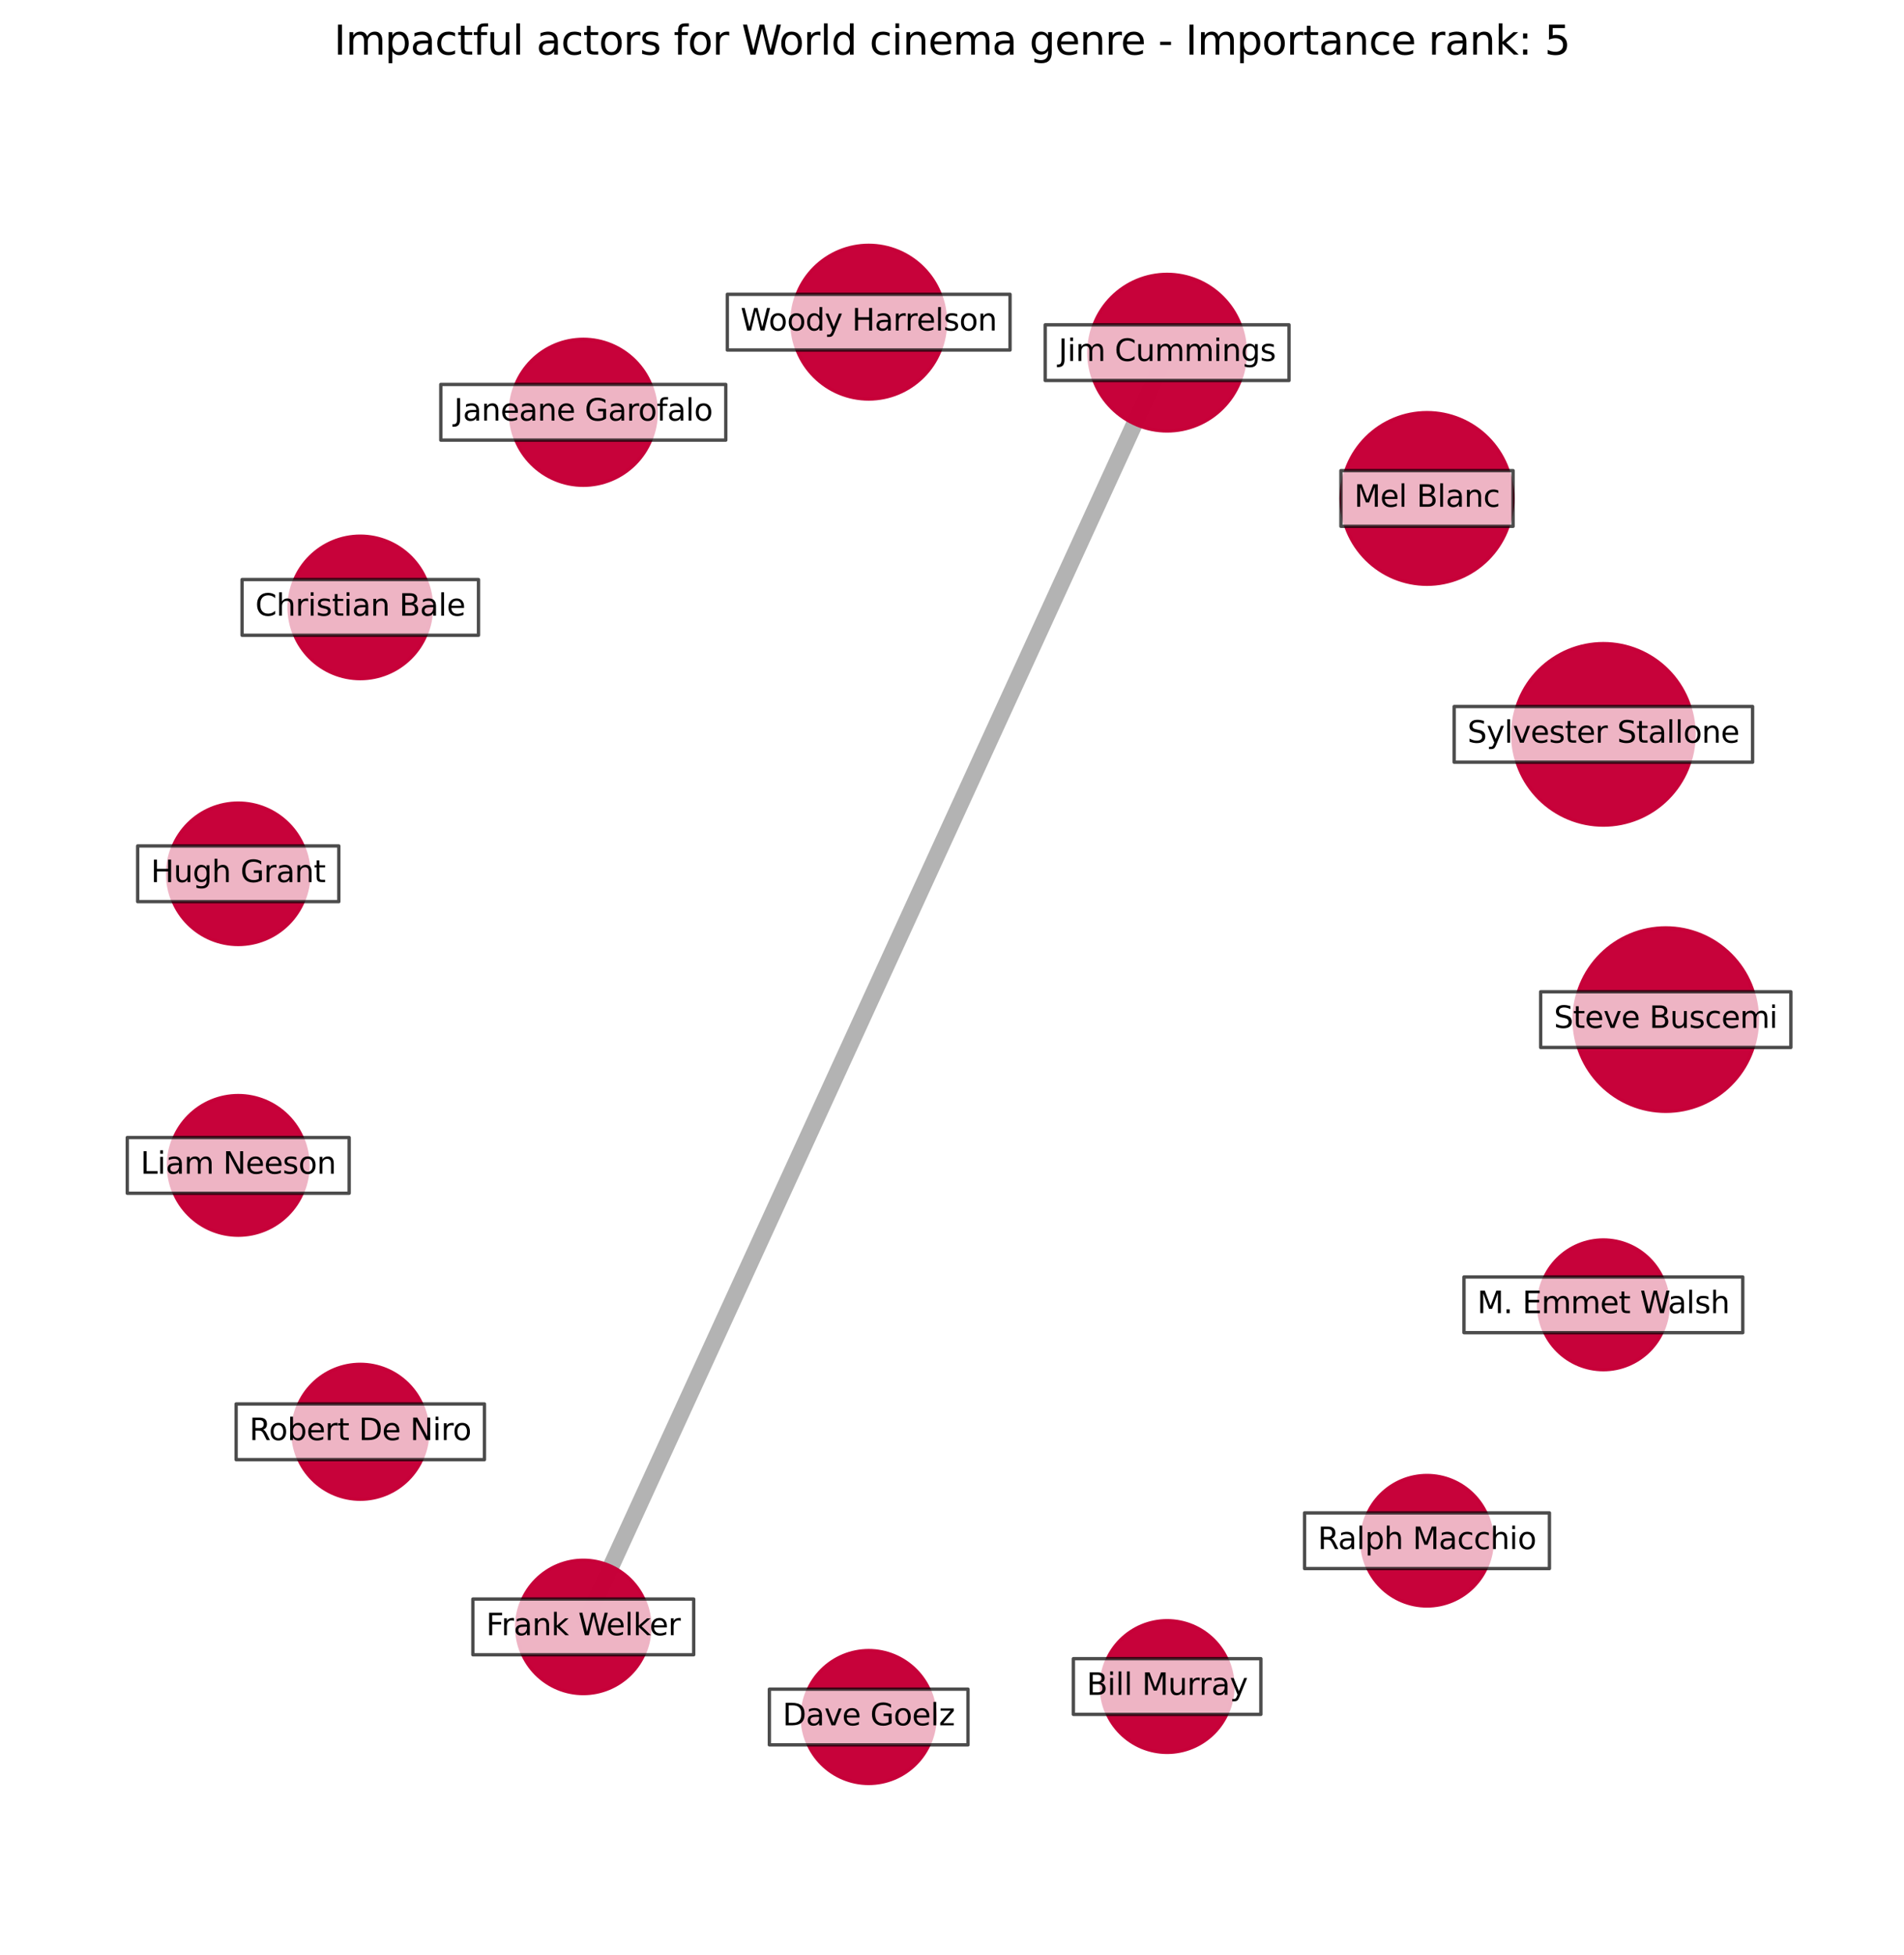 <?xml version="1.0" encoding="utf-8" standalone="no"?>
<!DOCTYPE svg PUBLIC "-//W3C//DTD SVG 1.1//EN"
  "http://www.w3.org/Graphics/SVG/1.1/DTD/svg11.dtd">
<svg xmlns:xlink="http://www.w3.org/1999/xlink" width="568.8pt" height="583.918pt" viewBox="0 0 568.8 583.918" xmlns="http://www.w3.org/2000/svg" version="1.1">
 <defs>
  <style type="text/css">*{stroke-linejoin: round; stroke-linecap: butt}</style>
 </defs>
 <g id="figure_1">
  <g id="patch_1">
   <path d="M 0 583.918 
L 568.8 583.918 
L 568.8 0 
L 0 0 
z
" style="fill: #ffffff"/>
  </g>
  <g id="axes_1">
   <g id="LineCollection_1">
    <path d="M 348.664 105.314 
L 174.251 485.84 
" clip-path="url(#p38d4dd0a70)" style="fill: none; stroke: #000000; stroke-opacity: 0.3; stroke-width: 5"/>
   </g>
   <g id="PathCollection_1">
    <path d="M 497.631 331.866 
C 504.894 331.866 511.86 328.981 516.996 323.845 
C 522.131 318.709 525.017 311.743 525.017 304.48 
C 525.017 297.217 522.131 290.251 516.996 285.115 
C 511.86 279.98 504.894 277.094 497.631 277.094 
C 490.368 277.094 483.401 279.98 478.266 285.115 
C 473.13 290.251 470.245 297.217 470.245 304.48 
C 470.245 311.743 473.13 318.709 478.266 323.845 
C 483.401 328.981 490.368 331.866 497.631 331.866 
z
" clip-path="url(#p38d4dd0a70)" style="fill: #c70039; fill-opacity: 0.99; stroke: #c70039; stroke-opacity: 0.99"/>
    <path d="M 478.992 246.397 
C 486.178 246.397 493.07 243.542 498.15 238.461 
C 503.231 233.38 506.086 226.488 506.086 219.303 
C 506.086 212.118 503.231 205.226 498.15 200.145 
C 493.07 195.064 486.178 192.209 478.992 192.209 
C 471.807 192.209 464.915 195.064 459.834 200.145 
C 454.753 205.226 451.899 212.118 451.899 219.303 
C 451.899 226.488 454.753 233.38 459.834 238.461 
C 464.915 243.542 471.807 246.397 478.992 246.397 
z
" clip-path="url(#p38d4dd0a70)" style="fill: #c70039; fill-opacity: 0.99; stroke: #c70039; stroke-opacity: 0.99"/>
    <path d="M 426.3 174.477 
C 433.095 174.477 439.613 171.777 444.418 166.972 
C 449.223 162.167 451.923 155.649 451.923 148.854 
C 451.923 142.058 449.223 135.54 444.418 130.735 
C 439.613 125.93 433.095 123.23 426.3 123.23 
C 419.504 123.23 412.986 125.93 408.181 130.735 
C 403.376 135.54 400.677 142.058 400.677 148.854 
C 400.677 155.649 403.376 162.167 408.181 166.972 
C 412.986 171.777 419.504 174.477 426.3 174.477 
z
" clip-path="url(#p38d4dd0a70)" style="fill: #c70039; fill-opacity: 0.99; stroke: #c70039; stroke-opacity: 0.99"/>
    <path d="M 348.664 128.692 
C 354.864 128.692 360.811 126.229 365.195 121.845 
C 369.579 117.461 372.043 111.514 372.043 105.314 
C 372.043 99.114 369.579 93.167 365.195 88.783 
C 360.811 84.399 354.864 81.935 348.664 81.935 
C 342.464 81.935 336.517 84.399 332.133 88.783 
C 327.749 93.167 325.286 99.114 325.286 105.314 
C 325.286 111.514 327.749 117.461 332.133 121.845 
C 336.517 126.229 342.464 128.692 348.664 128.692 
z
" clip-path="url(#p38d4dd0a70)" style="fill: #c70039; fill-opacity: 0.99; stroke: #c70039; stroke-opacity: 0.99"/>
    <path d="M 259.51 119.159 
C 265.595 119.159 271.433 116.741 275.736 112.438 
C 280.04 108.135 282.458 102.297 282.458 96.211 
C 282.458 90.125 280.04 84.288 275.736 79.985 
C 271.433 75.681 265.595 73.263 259.51 73.263 
C 253.424 73.263 247.586 75.681 243.283 79.985 
C 238.979 84.288 236.561 90.125 236.561 96.211 
C 236.561 102.297 238.979 108.135 243.283 112.438 
C 247.586 116.741 253.424 119.159 259.51 119.159 
z
" clip-path="url(#p38d4dd0a70)" style="fill: #c70039; fill-opacity: 0.99; stroke: #c70039; stroke-opacity: 0.99"/>
    <path d="M 174.251 144.915 
C 180.031 144.915 185.575 142.619 189.662 138.532 
C 193.75 134.445 196.046 128.901 196.046 123.121 
C 196.046 117.341 193.75 111.796 189.662 107.709 
C 185.575 103.622 180.031 101.326 174.251 101.326 
C 168.471 101.326 162.927 103.622 158.84 107.709 
C 154.753 111.796 152.457 117.341 152.457 123.121 
C 152.457 128.901 154.753 134.445 158.84 138.532 
C 162.927 142.619 168.471 144.915 174.251 144.915 
z
" clip-path="url(#p38d4dd0a70)" style="fill: #c70039; fill-opacity: 0.99; stroke: #c70039; stroke-opacity: 0.99"/>
    <path d="M 107.631 202.657 
C 113.272 202.657 118.682 200.416 122.671 196.428 
C 126.659 192.439 128.9 187.029 128.9 181.388 
C 128.9 175.748 126.659 170.338 122.671 166.349 
C 118.682 162.361 113.272 160.12 107.631 160.12 
C 101.991 160.12 96.581 162.361 92.592 166.349 
C 88.604 170.338 86.363 175.748 86.363 181.388 
C 86.363 187.029 88.604 192.439 92.592 196.428 
C 96.581 200.416 101.991 202.657 107.631 202.657 
z
" clip-path="url(#p38d4dd0a70)" style="fill: #c70039; fill-opacity: 0.99; stroke: #c70039; stroke-opacity: 0.99"/>
    <path d="M 71.169 282.051 
C 76.768 282.051 82.138 279.826 86.097 275.867 
C 90.055 271.909 92.28 266.539 92.28 260.94 
C 92.28 255.342 90.055 249.971 86.097 246.013 
C 82.138 242.054 76.768 239.83 71.169 239.83 
C 65.571 239.83 60.201 242.054 56.242 246.013 
C 52.283 249.971 50.059 255.342 50.059 260.94 
C 50.059 266.539 52.283 271.909 56.242 275.867 
C 60.201 279.826 65.571 282.051 71.169 282.051 
z
" clip-path="url(#p38d4dd0a70)" style="fill: #c70039; fill-opacity: 0.99; stroke: #c70039; stroke-opacity: 0.99"/>
    <path d="M 71.169 368.868 
C 76.698 368.868 82.001 366.671 85.911 362.762 
C 89.82 358.852 92.017 353.549 92.017 348.02 
C 92.017 342.491 89.82 337.188 85.911 333.279 
C 82.001 329.369 76.698 327.172 71.169 327.172 
C 65.64 327.172 60.337 329.369 56.428 333.279 
C 52.518 337.188 50.321 342.491 50.321 348.02 
C 50.321 353.549 52.518 358.852 56.428 362.762 
C 60.337 366.671 65.64 368.868 71.169 368.868 
z
" clip-path="url(#p38d4dd0a70)" style="fill: #c70039; fill-opacity: 0.99; stroke: #c70039; stroke-opacity: 0.99"/>
    <path d="M 107.631 447.712 
C 112.973 447.712 118.096 445.59 121.873 441.813 
C 125.649 438.036 127.772 432.913 127.772 427.572 
C 127.772 422.231 125.649 417.107 121.873 413.331 
C 118.096 409.554 112.973 407.432 107.631 407.432 
C 102.29 407.432 97.167 409.554 93.39 413.331 
C 89.613 417.107 87.491 422.231 87.491 427.572 
C 87.491 432.913 89.613 438.036 93.39 441.813 
C 97.167 445.59 102.29 447.712 107.631 447.712 
z
" clip-path="url(#p38d4dd0a70)" style="fill: #c70039; fill-opacity: 0.99; stroke: #c70039; stroke-opacity: 0.99"/>
    <path d="M 174.251 505.742 
C 179.529 505.742 184.592 503.645 188.324 499.913 
C 192.056 496.18 194.153 491.118 194.153 485.84 
C 194.153 480.562 192.056 475.499 188.324 471.767 
C 184.592 468.035 179.529 465.938 174.251 465.938 
C 168.973 465.938 163.911 468.035 160.178 471.767 
C 156.446 475.499 154.349 480.562 154.349 485.84 
C 154.349 491.118 156.446 496.18 160.178 499.913 
C 163.911 503.645 168.973 505.742 174.251 505.742 
z
" clip-path="url(#p38d4dd0a70)" style="fill: #c70039; fill-opacity: 0.99; stroke: #c70039; stroke-opacity: 0.99"/>
    <path d="M 259.51 532.583 
C 264.77 532.583 269.815 530.493 273.535 526.774 
C 277.254 523.054 279.344 518.009 279.344 512.749 
C 279.344 507.489 277.254 502.443 273.535 498.724 
C 269.815 495.004 264.77 492.914 259.51 492.914 
C 254.249 492.914 249.204 495.004 245.484 498.724 
C 241.765 502.443 239.675 507.489 239.675 512.749 
C 239.675 518.009 241.765 523.054 245.484 526.774 
C 249.204 530.493 254.249 532.583 259.51 532.583 
z
" clip-path="url(#p38d4dd0a70)" style="fill: #c70039; fill-opacity: 0.99; stroke: #c70039; stroke-opacity: 0.99"/>
    <path d="M 348.664 523.305 
C 353.878 523.305 358.878 521.233 362.565 517.547 
C 366.251 513.86 368.322 508.86 368.322 503.647 
C 368.322 498.433 366.251 493.433 362.565 489.746 
C 358.878 486.06 353.878 483.988 348.664 483.988 
C 343.451 483.988 338.45 486.06 334.764 489.746 
C 331.078 493.433 329.006 498.433 329.006 503.647 
C 329.006 508.86 331.078 513.86 334.764 517.547 
C 338.45 521.233 343.451 523.305 348.664 523.305 
z
" clip-path="url(#p38d4dd0a70)" style="fill: #c70039; fill-opacity: 0.99; stroke: #c70039; stroke-opacity: 0.99"/>
    <path d="M 426.3 479.59 
C 431.467 479.59 436.423 477.537 440.076 473.883 
C 443.73 470.229 445.783 465.273 445.783 460.106 
C 445.783 454.94 443.73 449.983 440.076 446.33 
C 436.423 442.676 431.467 440.623 426.3 440.623 
C 421.133 440.623 416.177 442.676 412.523 446.33 
C 408.87 449.983 406.817 454.94 406.817 460.106 
C 406.817 465.273 408.87 470.229 412.523 473.883 
C 416.177 477.537 421.133 479.59 426.3 479.59 
z
" clip-path="url(#p38d4dd0a70)" style="fill: #c70039; fill-opacity: 0.99; stroke: #c70039; stroke-opacity: 0.99"/>
    <path d="M 478.992 409.022 
C 484.128 409.022 489.054 406.982 492.685 403.35 
C 496.317 399.719 498.357 394.793 498.357 389.657 
C 498.357 384.522 496.317 379.596 492.685 375.964 
C 489.054 372.333 484.128 370.292 478.992 370.292 
C 473.857 370.292 468.931 372.333 465.299 375.964 
C 461.668 379.596 459.627 384.522 459.627 389.657 
C 459.627 394.793 461.668 399.719 465.299 403.35 
C 468.931 406.982 473.857 409.022 478.992 409.022 
z
" clip-path="url(#p38d4dd0a70)" style="fill: #c70039; fill-opacity: 0.99; stroke: #c70039; stroke-opacity: 0.99"/>
   </g>
   <g id="text_1">
    <g id="patch_2">
     <path d="M 460.258 312.795 
L 535.003 312.795 
L 535.003 296.165 
L 460.258 296.165 
z
" clip-path="url(#p38d4dd0a70)" style="fill: #ffffff; opacity: 0.7; stroke: #000000; stroke-linejoin: miter"/>
    </g>
    <g clip-path="url(#p38d4dd0a70)">
     <!-- Steve Buscemi -->
     <g transform="translate(464.218 306.964)scale(0.09 -0.09)">
      <defs>
       <path id="DejaVuSans-53" d="M 3425 4513 
L 3425 3897 
Q 3066 4069 2747 4153 
Q 2428 4238 2131 4238 
Q 1616 4238 1336 4038 
Q 1056 3838 1056 3469 
Q 1056 3159 1242 3001 
Q 1428 2844 1947 2747 
L 2328 2669 
Q 3034 2534 3370 2195 
Q 3706 1856 3706 1288 
Q 3706 609 3251 259 
Q 2797 -91 1919 -91 
Q 1588 -91 1214 -16 
Q 841 59 441 206 
L 441 856 
Q 825 641 1194 531 
Q 1563 422 1919 422 
Q 2459 422 2753 634 
Q 3047 847 3047 1241 
Q 3047 1584 2836 1778 
Q 2625 1972 2144 2069 
L 1759 2144 
Q 1053 2284 737 2584 
Q 422 2884 422 3419 
Q 422 4038 858 4394 
Q 1294 4750 2059 4750 
Q 2388 4750 2728 4690 
Q 3069 4631 3425 4513 
z
" transform="scale(0.016)"/>
       <path id="DejaVuSans-74" d="M 1172 4494 
L 1172 3500 
L 2356 3500 
L 2356 3053 
L 1172 3053 
L 1172 1153 
Q 1172 725 1289 603 
Q 1406 481 1766 481 
L 2356 481 
L 2356 0 
L 1766 0 
Q 1100 0 847 248 
Q 594 497 594 1153 
L 594 3053 
L 172 3053 
L 172 3500 
L 594 3500 
L 594 4494 
L 1172 4494 
z
" transform="scale(0.016)"/>
       <path id="DejaVuSans-65" d="M 3597 1894 
L 3597 1613 
L 953 1613 
Q 991 1019 1311 708 
Q 1631 397 2203 397 
Q 2534 397 2845 478 
Q 3156 559 3463 722 
L 3463 178 
Q 3153 47 2828 -22 
Q 2503 -91 2169 -91 
Q 1331 -91 842 396 
Q 353 884 353 1716 
Q 353 2575 817 3079 
Q 1281 3584 2069 3584 
Q 2775 3584 3186 3129 
Q 3597 2675 3597 1894 
z
M 3022 2063 
Q 3016 2534 2758 2815 
Q 2500 3097 2075 3097 
Q 1594 3097 1305 2825 
Q 1016 2553 972 2059 
L 3022 2063 
z
" transform="scale(0.016)"/>
       <path id="DejaVuSans-76" d="M 191 3500 
L 800 3500 
L 1894 563 
L 2988 3500 
L 3597 3500 
L 2284 0 
L 1503 0 
L 191 3500 
z
" transform="scale(0.016)"/>
       <path id="DejaVuSans-20" transform="scale(0.016)"/>
       <path id="DejaVuSans-42" d="M 1259 2228 
L 1259 519 
L 2272 519 
Q 2781 519 3026 730 
Q 3272 941 3272 1375 
Q 3272 1813 3026 2020 
Q 2781 2228 2272 2228 
L 1259 2228 
z
M 1259 4147 
L 1259 2741 
L 2194 2741 
Q 2656 2741 2882 2914 
Q 3109 3088 3109 3444 
Q 3109 3797 2882 3972 
Q 2656 4147 2194 4147 
L 1259 4147 
z
M 628 4666 
L 2241 4666 
Q 2963 4666 3353 4366 
Q 3744 4066 3744 3513 
Q 3744 3084 3544 2831 
Q 3344 2578 2956 2516 
Q 3422 2416 3680 2098 
Q 3938 1781 3938 1306 
Q 3938 681 3513 340 
Q 3088 0 2303 0 
L 628 0 
L 628 4666 
z
" transform="scale(0.016)"/>
       <path id="DejaVuSans-75" d="M 544 1381 
L 544 3500 
L 1119 3500 
L 1119 1403 
Q 1119 906 1312 657 
Q 1506 409 1894 409 
Q 2359 409 2629 706 
Q 2900 1003 2900 1516 
L 2900 3500 
L 3475 3500 
L 3475 0 
L 2900 0 
L 2900 538 
Q 2691 219 2414 64 
Q 2138 -91 1772 -91 
Q 1169 -91 856 284 
Q 544 659 544 1381 
z
M 1991 3584 
L 1991 3584 
z
" transform="scale(0.016)"/>
       <path id="DejaVuSans-73" d="M 2834 3397 
L 2834 2853 
Q 2591 2978 2328 3040 
Q 2066 3103 1784 3103 
Q 1356 3103 1142 2972 
Q 928 2841 928 2578 
Q 928 2378 1081 2264 
Q 1234 2150 1697 2047 
L 1894 2003 
Q 2506 1872 2764 1633 
Q 3022 1394 3022 966 
Q 3022 478 2636 193 
Q 2250 -91 1575 -91 
Q 1294 -91 989 -36 
Q 684 19 347 128 
L 347 722 
Q 666 556 975 473 
Q 1284 391 1588 391 
Q 1994 391 2212 530 
Q 2431 669 2431 922 
Q 2431 1156 2273 1281 
Q 2116 1406 1581 1522 
L 1381 1569 
Q 847 1681 609 1914 
Q 372 2147 372 2553 
Q 372 3047 722 3315 
Q 1072 3584 1716 3584 
Q 2034 3584 2315 3537 
Q 2597 3491 2834 3397 
z
" transform="scale(0.016)"/>
       <path id="DejaVuSans-63" d="M 3122 3366 
L 3122 2828 
Q 2878 2963 2633 3030 
Q 2388 3097 2138 3097 
Q 1578 3097 1268 2742 
Q 959 2388 959 1747 
Q 959 1106 1268 751 
Q 1578 397 2138 397 
Q 2388 397 2633 464 
Q 2878 531 3122 666 
L 3122 134 
Q 2881 22 2623 -34 
Q 2366 -91 2075 -91 
Q 1284 -91 818 406 
Q 353 903 353 1747 
Q 353 2603 823 3093 
Q 1294 3584 2113 3584 
Q 2378 3584 2631 3529 
Q 2884 3475 3122 3366 
z
" transform="scale(0.016)"/>
       <path id="DejaVuSans-6d" d="M 3328 2828 
Q 3544 3216 3844 3400 
Q 4144 3584 4550 3584 
Q 5097 3584 5394 3201 
Q 5691 2819 5691 2113 
L 5691 0 
L 5113 0 
L 5113 2094 
Q 5113 2597 4934 2840 
Q 4756 3084 4391 3084 
Q 3944 3084 3684 2787 
Q 3425 2491 3425 1978 
L 3425 0 
L 2847 0 
L 2847 2094 
Q 2847 2600 2669 2842 
Q 2491 3084 2119 3084 
Q 1678 3084 1418 2786 
Q 1159 2488 1159 1978 
L 1159 0 
L 581 0 
L 581 3500 
L 1159 3500 
L 1159 2956 
Q 1356 3278 1631 3431 
Q 1906 3584 2284 3584 
Q 2666 3584 2933 3390 
Q 3200 3197 3328 2828 
z
" transform="scale(0.016)"/>
       <path id="DejaVuSans-69" d="M 603 3500 
L 1178 3500 
L 1178 0 
L 603 0 
L 603 3500 
z
M 603 4863 
L 1178 4863 
L 1178 4134 
L 603 4134 
L 603 4863 
z
" transform="scale(0.016)"/>
      </defs>
      <use xlink:href="#DejaVuSans-53"/>
      <use xlink:href="#DejaVuSans-74" x="63.477"/>
      <use xlink:href="#DejaVuSans-65" x="102.686"/>
      <use xlink:href="#DejaVuSans-76" x="164.209"/>
      <use xlink:href="#DejaVuSans-65" x="223.389"/>
      <use xlink:href="#DejaVuSans-20" x="284.912"/>
      <use xlink:href="#DejaVuSans-42" x="316.699"/>
      <use xlink:href="#DejaVuSans-75" x="385.303"/>
      <use xlink:href="#DejaVuSans-73" x="448.682"/>
      <use xlink:href="#DejaVuSans-63" x="500.781"/>
      <use xlink:href="#DejaVuSans-65" x="555.762"/>
      <use xlink:href="#DejaVuSans-6d" x="617.285"/>
      <use xlink:href="#DejaVuSans-69" x="714.697"/>
     </g>
    </g>
   </g>
   <g id="text_2">
    <g id="patch_3">
     <path d="M 434.419 227.618 
L 523.566 227.618 
L 523.566 210.988 
L 434.419 210.988 
z
" clip-path="url(#p38d4dd0a70)" style="fill: #ffffff; opacity: 0.7; stroke: #000000; stroke-linejoin: miter"/>
    </g>
    <g clip-path="url(#p38d4dd0a70)">
     <!-- Sylvester Stallone -->
     <g transform="translate(438.379 221.786)scale(0.09 -0.09)">
      <defs>
       <path id="DejaVuSans-79" d="M 2059 -325 
Q 1816 -950 1584 -1140 
Q 1353 -1331 966 -1331 
L 506 -1331 
L 506 -850 
L 844 -850 
Q 1081 -850 1212 -737 
Q 1344 -625 1503 -206 
L 1606 56 
L 191 3500 
L 800 3500 
L 1894 763 
L 2988 3500 
L 3597 3500 
L 2059 -325 
z
" transform="scale(0.016)"/>
       <path id="DejaVuSans-6c" d="M 603 4863 
L 1178 4863 
L 1178 0 
L 603 0 
L 603 4863 
z
" transform="scale(0.016)"/>
       <path id="DejaVuSans-72" d="M 2631 2963 
Q 2534 3019 2420 3045 
Q 2306 3072 2169 3072 
Q 1681 3072 1420 2755 
Q 1159 2438 1159 1844 
L 1159 0 
L 581 0 
L 581 3500 
L 1159 3500 
L 1159 2956 
Q 1341 3275 1631 3429 
Q 1922 3584 2338 3584 
Q 2397 3584 2469 3576 
Q 2541 3569 2628 3553 
L 2631 2963 
z
" transform="scale(0.016)"/>
       <path id="DejaVuSans-61" d="M 2194 1759 
Q 1497 1759 1228 1600 
Q 959 1441 959 1056 
Q 959 750 1161 570 
Q 1363 391 1709 391 
Q 2188 391 2477 730 
Q 2766 1069 2766 1631 
L 2766 1759 
L 2194 1759 
z
M 3341 1997 
L 3341 0 
L 2766 0 
L 2766 531 
Q 2569 213 2275 61 
Q 1981 -91 1556 -91 
Q 1019 -91 701 211 
Q 384 513 384 1019 
Q 384 1609 779 1909 
Q 1175 2209 1959 2209 
L 2766 2209 
L 2766 2266 
Q 2766 2663 2505 2880 
Q 2244 3097 1772 3097 
Q 1472 3097 1187 3025 
Q 903 2953 641 2809 
L 641 3341 
Q 956 3463 1253 3523 
Q 1550 3584 1831 3584 
Q 2591 3584 2966 3190 
Q 3341 2797 3341 1997 
z
" transform="scale(0.016)"/>
       <path id="DejaVuSans-6f" d="M 1959 3097 
Q 1497 3097 1228 2736 
Q 959 2375 959 1747 
Q 959 1119 1226 758 
Q 1494 397 1959 397 
Q 2419 397 2687 759 
Q 2956 1122 2956 1747 
Q 2956 2369 2687 2733 
Q 2419 3097 1959 3097 
z
M 1959 3584 
Q 2709 3584 3137 3096 
Q 3566 2609 3566 1747 
Q 3566 888 3137 398 
Q 2709 -91 1959 -91 
Q 1206 -91 779 398 
Q 353 888 353 1747 
Q 353 2609 779 3096 
Q 1206 3584 1959 3584 
z
" transform="scale(0.016)"/>
       <path id="DejaVuSans-6e" d="M 3513 2113 
L 3513 0 
L 2938 0 
L 2938 2094 
Q 2938 2591 2744 2837 
Q 2550 3084 2163 3084 
Q 1697 3084 1428 2787 
Q 1159 2491 1159 1978 
L 1159 0 
L 581 0 
L 581 3500 
L 1159 3500 
L 1159 2956 
Q 1366 3272 1645 3428 
Q 1925 3584 2291 3584 
Q 2894 3584 3203 3211 
Q 3513 2838 3513 2113 
z
" transform="scale(0.016)"/>
      </defs>
      <use xlink:href="#DejaVuSans-53"/>
      <use xlink:href="#DejaVuSans-79" x="63.477"/>
      <use xlink:href="#DejaVuSans-6c" x="122.656"/>
      <use xlink:href="#DejaVuSans-76" x="150.439"/>
      <use xlink:href="#DejaVuSans-65" x="209.619"/>
      <use xlink:href="#DejaVuSans-73" x="271.143"/>
      <use xlink:href="#DejaVuSans-74" x="323.242"/>
      <use xlink:href="#DejaVuSans-65" x="362.451"/>
      <use xlink:href="#DejaVuSans-72" x="423.975"/>
      <use xlink:href="#DejaVuSans-20" x="465.088"/>
      <use xlink:href="#DejaVuSans-53" x="496.875"/>
      <use xlink:href="#DejaVuSans-74" x="560.352"/>
      <use xlink:href="#DejaVuSans-61" x="599.561"/>
      <use xlink:href="#DejaVuSans-6c" x="660.84"/>
      <use xlink:href="#DejaVuSans-6c" x="688.623"/>
      <use xlink:href="#DejaVuSans-6f" x="716.406"/>
      <use xlink:href="#DejaVuSans-6e" x="777.588"/>
      <use xlink:href="#DejaVuSans-65" x="840.967"/>
     </g>
    </g>
   </g>
   <g id="text_3">
    <g id="patch_4">
     <path d="M 400.587 157.169 
L 452.013 157.169 
L 452.013 140.539 
L 400.587 140.539 
z
" clip-path="url(#p38d4dd0a70)" style="fill: #ffffff; opacity: 0.7; stroke: #000000; stroke-linejoin: miter"/>
    </g>
    <g clip-path="url(#p38d4dd0a70)">
     <!-- Mel Blanc -->
     <g transform="translate(404.547 151.337)scale(0.09 -0.09)">
      <defs>
       <path id="DejaVuSans-4d" d="M 628 4666 
L 1569 4666 
L 2759 1491 
L 3956 4666 
L 4897 4666 
L 4897 0 
L 4281 0 
L 4281 4097 
L 3078 897 
L 2444 897 
L 1241 4097 
L 1241 0 
L 628 0 
L 628 4666 
z
" transform="scale(0.016)"/>
      </defs>
      <use xlink:href="#DejaVuSans-4d"/>
      <use xlink:href="#DejaVuSans-65" x="86.279"/>
      <use xlink:href="#DejaVuSans-6c" x="147.803"/>
      <use xlink:href="#DejaVuSans-20" x="175.586"/>
      <use xlink:href="#DejaVuSans-42" x="207.373"/>
      <use xlink:href="#DejaVuSans-6c" x="275.977"/>
      <use xlink:href="#DejaVuSans-61" x="303.76"/>
      <use xlink:href="#DejaVuSans-6e" x="365.039"/>
      <use xlink:href="#DejaVuSans-63" x="428.418"/>
     </g>
    </g>
   </g>
   <g id="text_4">
    <g id="patch_5">
     <path d="M 312.249 113.629 
L 385.079 113.629 
L 385.079 96.999 
L 312.249 96.999 
z
" clip-path="url(#p38d4dd0a70)" style="fill: #ffffff; opacity: 0.7; stroke: #000000; stroke-linejoin: miter"/>
    </g>
    <g clip-path="url(#p38d4dd0a70)">
     <!-- Jim Cummings -->
     <g transform="translate(316.209 107.797)scale(0.09 -0.09)">
      <defs>
       <path id="DejaVuSans-4a" d="M 628 4666 
L 1259 4666 
L 1259 325 
Q 1259 -519 939 -900 
Q 619 -1281 -91 -1281 
L -331 -1281 
L -331 -750 
L -134 -750 
Q 284 -750 456 -515 
Q 628 -281 628 325 
L 628 4666 
z
" transform="scale(0.016)"/>
       <path id="DejaVuSans-43" d="M 4122 4306 
L 4122 3641 
Q 3803 3938 3442 4084 
Q 3081 4231 2675 4231 
Q 1875 4231 1450 3742 
Q 1025 3253 1025 2328 
Q 1025 1406 1450 917 
Q 1875 428 2675 428 
Q 3081 428 3442 575 
Q 3803 722 4122 1019 
L 4122 359 
Q 3791 134 3420 21 
Q 3050 -91 2638 -91 
Q 1578 -91 968 557 
Q 359 1206 359 2328 
Q 359 3453 968 4101 
Q 1578 4750 2638 4750 
Q 3056 4750 3426 4639 
Q 3797 4528 4122 4306 
z
" transform="scale(0.016)"/>
       <path id="DejaVuSans-67" d="M 2906 1791 
Q 2906 2416 2648 2759 
Q 2391 3103 1925 3103 
Q 1463 3103 1205 2759 
Q 947 2416 947 1791 
Q 947 1169 1205 825 
Q 1463 481 1925 481 
Q 2391 481 2648 825 
Q 2906 1169 2906 1791 
z
M 3481 434 
Q 3481 -459 3084 -895 
Q 2688 -1331 1869 -1331 
Q 1566 -1331 1297 -1286 
Q 1028 -1241 775 -1147 
L 775 -588 
Q 1028 -725 1275 -790 
Q 1522 -856 1778 -856 
Q 2344 -856 2625 -561 
Q 2906 -266 2906 331 
L 2906 616 
Q 2728 306 2450 153 
Q 2172 0 1784 0 
Q 1141 0 747 490 
Q 353 981 353 1791 
Q 353 2603 747 3093 
Q 1141 3584 1784 3584 
Q 2172 3584 2450 3431 
Q 2728 3278 2906 2969 
L 2906 3500 
L 3481 3500 
L 3481 434 
z
" transform="scale(0.016)"/>
      </defs>
      <use xlink:href="#DejaVuSans-4a"/>
      <use xlink:href="#DejaVuSans-69" x="29.492"/>
      <use xlink:href="#DejaVuSans-6d" x="57.275"/>
      <use xlink:href="#DejaVuSans-20" x="154.688"/>
      <use xlink:href="#DejaVuSans-43" x="186.475"/>
      <use xlink:href="#DejaVuSans-75" x="256.299"/>
      <use xlink:href="#DejaVuSans-6d" x="319.678"/>
      <use xlink:href="#DejaVuSans-6d" x="417.09"/>
      <use xlink:href="#DejaVuSans-69" x="514.502"/>
      <use xlink:href="#DejaVuSans-6e" x="542.285"/>
      <use xlink:href="#DejaVuSans-67" x="605.664"/>
      <use xlink:href="#DejaVuSans-73" x="669.141"/>
     </g>
    </g>
   </g>
   <g id="text_5">
    <g id="patch_6">
     <path d="M 217.277 104.526 
L 301.742 104.526 
L 301.742 87.896 
L 217.277 87.896 
z
" clip-path="url(#p38d4dd0a70)" style="fill: #ffffff; opacity: 0.7; stroke: #000000; stroke-linejoin: miter"/>
    </g>
    <g clip-path="url(#p38d4dd0a70)">
     <!-- Woody Harrelson -->
     <g transform="translate(221.237 98.695)scale(0.09 -0.09)">
      <defs>
       <path id="DejaVuSans-57" d="M 213 4666 
L 850 4666 
L 1831 722 
L 2809 4666 
L 3519 4666 
L 4500 722 
L 5478 4666 
L 6119 4666 
L 4947 0 
L 4153 0 
L 3169 4050 
L 2175 0 
L 1381 0 
L 213 4666 
z
" transform="scale(0.016)"/>
       <path id="DejaVuSans-64" d="M 2906 2969 
L 2906 4863 
L 3481 4863 
L 3481 0 
L 2906 0 
L 2906 525 
Q 2725 213 2448 61 
Q 2172 -91 1784 -91 
Q 1150 -91 751 415 
Q 353 922 353 1747 
Q 353 2572 751 3078 
Q 1150 3584 1784 3584 
Q 2172 3584 2448 3432 
Q 2725 3281 2906 2969 
z
M 947 1747 
Q 947 1113 1208 752 
Q 1469 391 1925 391 
Q 2381 391 2643 752 
Q 2906 1113 2906 1747 
Q 2906 2381 2643 2742 
Q 2381 3103 1925 3103 
Q 1469 3103 1208 2742 
Q 947 2381 947 1747 
z
" transform="scale(0.016)"/>
       <path id="DejaVuSans-48" d="M 628 4666 
L 1259 4666 
L 1259 2753 
L 3553 2753 
L 3553 4666 
L 4184 4666 
L 4184 0 
L 3553 0 
L 3553 2222 
L 1259 2222 
L 1259 0 
L 628 0 
L 628 4666 
z
" transform="scale(0.016)"/>
      </defs>
      <use xlink:href="#DejaVuSans-57"/>
      <use xlink:href="#DejaVuSans-6f" x="93.002"/>
      <use xlink:href="#DejaVuSans-6f" x="154.184"/>
      <use xlink:href="#DejaVuSans-64" x="215.365"/>
      <use xlink:href="#DejaVuSans-79" x="278.842"/>
      <use xlink:href="#DejaVuSans-20" x="338.021"/>
      <use xlink:href="#DejaVuSans-48" x="369.809"/>
      <use xlink:href="#DejaVuSans-61" x="445.004"/>
      <use xlink:href="#DejaVuSans-72" x="506.283"/>
      <use xlink:href="#DejaVuSans-72" x="545.646"/>
      <use xlink:href="#DejaVuSans-65" x="584.51"/>
      <use xlink:href="#DejaVuSans-6c" x="646.033"/>
      <use xlink:href="#DejaVuSans-73" x="673.816"/>
      <use xlink:href="#DejaVuSans-6f" x="725.916"/>
      <use xlink:href="#DejaVuSans-6e" x="787.098"/>
     </g>
    </g>
   </g>
   <g id="text_6">
    <g id="patch_7">
     <path d="M 131.685 131.436 
L 216.818 131.436 
L 216.818 114.805 
L 131.685 114.805 
z
" clip-path="url(#p38d4dd0a70)" style="fill: #ffffff; opacity: 0.7; stroke: #000000; stroke-linejoin: miter"/>
    </g>
    <g clip-path="url(#p38d4dd0a70)">
     <!-- Janeane Garofalo -->
     <g transform="translate(135.645 125.604)scale(0.09 -0.09)">
      <defs>
       <path id="DejaVuSans-47" d="M 3809 666 
L 3809 1919 
L 2778 1919 
L 2778 2438 
L 4434 2438 
L 4434 434 
Q 4069 175 3628 42 
Q 3188 -91 2688 -91 
Q 1594 -91 976 548 
Q 359 1188 359 2328 
Q 359 3472 976 4111 
Q 1594 4750 2688 4750 
Q 3144 4750 3555 4637 
Q 3966 4525 4313 4306 
L 4313 3634 
Q 3963 3931 3569 4081 
Q 3175 4231 2741 4231 
Q 1884 4231 1454 3753 
Q 1025 3275 1025 2328 
Q 1025 1384 1454 906 
Q 1884 428 2741 428 
Q 3075 428 3337 486 
Q 3600 544 3809 666 
z
" transform="scale(0.016)"/>
       <path id="DejaVuSans-66" d="M 2375 4863 
L 2375 4384 
L 1825 4384 
Q 1516 4384 1395 4259 
Q 1275 4134 1275 3809 
L 1275 3500 
L 2222 3500 
L 2222 3053 
L 1275 3053 
L 1275 0 
L 697 0 
L 697 3053 
L 147 3053 
L 147 3500 
L 697 3500 
L 697 3744 
Q 697 4328 969 4595 
Q 1241 4863 1831 4863 
L 2375 4863 
z
" transform="scale(0.016)"/>
      </defs>
      <use xlink:href="#DejaVuSans-4a"/>
      <use xlink:href="#DejaVuSans-61" x="29.492"/>
      <use xlink:href="#DejaVuSans-6e" x="90.771"/>
      <use xlink:href="#DejaVuSans-65" x="154.15"/>
      <use xlink:href="#DejaVuSans-61" x="215.674"/>
      <use xlink:href="#DejaVuSans-6e" x="276.953"/>
      <use xlink:href="#DejaVuSans-65" x="340.332"/>
      <use xlink:href="#DejaVuSans-20" x="401.855"/>
      <use xlink:href="#DejaVuSans-47" x="433.643"/>
      <use xlink:href="#DejaVuSans-61" x="511.133"/>
      <use xlink:href="#DejaVuSans-72" x="572.412"/>
      <use xlink:href="#DejaVuSans-6f" x="611.275"/>
      <use xlink:href="#DejaVuSans-66" x="672.457"/>
      <use xlink:href="#DejaVuSans-61" x="707.662"/>
      <use xlink:href="#DejaVuSans-6c" x="768.941"/>
      <use xlink:href="#DejaVuSans-6f" x="796.725"/>
     </g>
    </g>
   </g>
   <g id="text_7">
    <g id="patch_8">
     <path d="M 72.315 189.704 
L 142.948 189.704 
L 142.948 173.073 
L 72.315 173.073 
z
" clip-path="url(#p38d4dd0a70)" style="fill: #ffffff; opacity: 0.7; stroke: #000000; stroke-linejoin: miter"/>
    </g>
    <g clip-path="url(#p38d4dd0a70)">
     <!-- Christian Bale -->
     <g transform="translate(76.275 183.872)scale(0.09 -0.09)">
      <defs>
       <path id="DejaVuSans-68" d="M 3513 2113 
L 3513 0 
L 2938 0 
L 2938 2094 
Q 2938 2591 2744 2837 
Q 2550 3084 2163 3084 
Q 1697 3084 1428 2787 
Q 1159 2491 1159 1978 
L 1159 0 
L 581 0 
L 581 4863 
L 1159 4863 
L 1159 2956 
Q 1366 3272 1645 3428 
Q 1925 3584 2291 3584 
Q 2894 3584 3203 3211 
Q 3513 2838 3513 2113 
z
" transform="scale(0.016)"/>
      </defs>
      <use xlink:href="#DejaVuSans-43"/>
      <use xlink:href="#DejaVuSans-68" x="69.824"/>
      <use xlink:href="#DejaVuSans-72" x="133.203"/>
      <use xlink:href="#DejaVuSans-69" x="174.316"/>
      <use xlink:href="#DejaVuSans-73" x="202.1"/>
      <use xlink:href="#DejaVuSans-74" x="254.199"/>
      <use xlink:href="#DejaVuSans-69" x="293.408"/>
      <use xlink:href="#DejaVuSans-61" x="321.191"/>
      <use xlink:href="#DejaVuSans-6e" x="382.471"/>
      <use xlink:href="#DejaVuSans-20" x="445.85"/>
      <use xlink:href="#DejaVuSans-42" x="477.637"/>
      <use xlink:href="#DejaVuSans-61" x="546.24"/>
      <use xlink:href="#DejaVuSans-6c" x="607.52"/>
      <use xlink:href="#DejaVuSans-65" x="635.303"/>
     </g>
    </g>
   </g>
   <g id="text_8">
    <g id="patch_9">
     <path d="M 41.124 269.255 
L 101.214 269.255 
L 101.214 252.625 
L 41.124 252.625 
z
" clip-path="url(#p38d4dd0a70)" style="fill: #ffffff; opacity: 0.7; stroke: #000000; stroke-linejoin: miter"/>
    </g>
    <g clip-path="url(#p38d4dd0a70)">
     <!-- Hugh Grant -->
     <g transform="translate(45.084 263.424)scale(0.09 -0.09)">
      <use xlink:href="#DejaVuSans-48"/>
      <use xlink:href="#DejaVuSans-75" x="75.195"/>
      <use xlink:href="#DejaVuSans-67" x="138.574"/>
      <use xlink:href="#DejaVuSans-68" x="202.051"/>
      <use xlink:href="#DejaVuSans-20" x="265.43"/>
      <use xlink:href="#DejaVuSans-47" x="297.217"/>
      <use xlink:href="#DejaVuSans-72" x="374.707"/>
      <use xlink:href="#DejaVuSans-61" x="415.82"/>
      <use xlink:href="#DejaVuSans-6e" x="477.1"/>
      <use xlink:href="#DejaVuSans-74" x="540.479"/>
     </g>
    </g>
   </g>
   <g id="text_9">
    <g id="patch_10">
     <path d="M 38.027 356.335 
L 104.312 356.335 
L 104.312 339.705 
L 38.027 339.705 
z
" clip-path="url(#p38d4dd0a70)" style="fill: #ffffff; opacity: 0.7; stroke: #000000; stroke-linejoin: miter"/>
    </g>
    <g clip-path="url(#p38d4dd0a70)">
     <!-- Liam Neeson -->
     <g transform="translate(41.987 350.504)scale(0.09 -0.09)">
      <defs>
       <path id="DejaVuSans-4c" d="M 628 4666 
L 1259 4666 
L 1259 531 
L 3531 531 
L 3531 0 
L 628 0 
L 628 4666 
z
" transform="scale(0.016)"/>
       <path id="DejaVuSans-4e" d="M 628 4666 
L 1478 4666 
L 3547 763 
L 3547 4666 
L 4159 4666 
L 4159 0 
L 3309 0 
L 1241 3903 
L 1241 0 
L 628 0 
L 628 4666 
z
" transform="scale(0.016)"/>
      </defs>
      <use xlink:href="#DejaVuSans-4c"/>
      <use xlink:href="#DejaVuSans-69" x="55.713"/>
      <use xlink:href="#DejaVuSans-61" x="83.496"/>
      <use xlink:href="#DejaVuSans-6d" x="144.775"/>
      <use xlink:href="#DejaVuSans-20" x="242.188"/>
      <use xlink:href="#DejaVuSans-4e" x="273.975"/>
      <use xlink:href="#DejaVuSans-65" x="348.779"/>
      <use xlink:href="#DejaVuSans-65" x="410.303"/>
      <use xlink:href="#DejaVuSans-73" x="471.826"/>
      <use xlink:href="#DejaVuSans-6f" x="523.926"/>
      <use xlink:href="#DejaVuSans-6e" x="585.107"/>
     </g>
    </g>
   </g>
   <g id="text_10">
    <g id="patch_11">
     <path d="M 70.541 435.887 
L 144.722 435.887 
L 144.722 419.257 
L 70.541 419.257 
z
" clip-path="url(#p38d4dd0a70)" style="fill: #ffffff; opacity: 0.7; stroke: #000000; stroke-linejoin: miter"/>
    </g>
    <g clip-path="url(#p38d4dd0a70)">
     <!-- Robert De Niro -->
     <g transform="translate(74.501 430.055)scale(0.09 -0.09)">
      <defs>
       <path id="DejaVuSans-52" d="M 2841 2188 
Q 3044 2119 3236 1894 
Q 3428 1669 3622 1275 
L 4263 0 
L 3584 0 
L 2988 1197 
Q 2756 1666 2539 1819 
Q 2322 1972 1947 1972 
L 1259 1972 
L 1259 0 
L 628 0 
L 628 4666 
L 2053 4666 
Q 2853 4666 3247 4331 
Q 3641 3997 3641 3322 
Q 3641 2881 3436 2590 
Q 3231 2300 2841 2188 
z
M 1259 4147 
L 1259 2491 
L 2053 2491 
Q 2509 2491 2742 2702 
Q 2975 2913 2975 3322 
Q 2975 3731 2742 3939 
Q 2509 4147 2053 4147 
L 1259 4147 
z
" transform="scale(0.016)"/>
       <path id="DejaVuSans-62" d="M 3116 1747 
Q 3116 2381 2855 2742 
Q 2594 3103 2138 3103 
Q 1681 3103 1420 2742 
Q 1159 2381 1159 1747 
Q 1159 1113 1420 752 
Q 1681 391 2138 391 
Q 2594 391 2855 752 
Q 3116 1113 3116 1747 
z
M 1159 2969 
Q 1341 3281 1617 3432 
Q 1894 3584 2278 3584 
Q 2916 3584 3314 3078 
Q 3713 2572 3713 1747 
Q 3713 922 3314 415 
Q 2916 -91 2278 -91 
Q 1894 -91 1617 61 
Q 1341 213 1159 525 
L 1159 0 
L 581 0 
L 581 4863 
L 1159 4863 
L 1159 2969 
z
" transform="scale(0.016)"/>
       <path id="DejaVuSans-44" d="M 1259 4147 
L 1259 519 
L 2022 519 
Q 2988 519 3436 956 
Q 3884 1394 3884 2338 
Q 3884 3275 3436 3711 
Q 2988 4147 2022 4147 
L 1259 4147 
z
M 628 4666 
L 1925 4666 
Q 3281 4666 3915 4102 
Q 4550 3538 4550 2338 
Q 4550 1131 3912 565 
Q 3275 0 1925 0 
L 628 0 
L 628 4666 
z
" transform="scale(0.016)"/>
      </defs>
      <use xlink:href="#DejaVuSans-52"/>
      <use xlink:href="#DejaVuSans-6f" x="64.982"/>
      <use xlink:href="#DejaVuSans-62" x="126.164"/>
      <use xlink:href="#DejaVuSans-65" x="189.641"/>
      <use xlink:href="#DejaVuSans-72" x="251.164"/>
      <use xlink:href="#DejaVuSans-74" x="292.277"/>
      <use xlink:href="#DejaVuSans-20" x="331.486"/>
      <use xlink:href="#DejaVuSans-44" x="363.273"/>
      <use xlink:href="#DejaVuSans-65" x="440.275"/>
      <use xlink:href="#DejaVuSans-20" x="501.799"/>
      <use xlink:href="#DejaVuSans-4e" x="533.586"/>
      <use xlink:href="#DejaVuSans-69" x="608.391"/>
      <use xlink:href="#DejaVuSans-72" x="636.174"/>
      <use xlink:href="#DejaVuSans-6f" x="675.037"/>
     </g>
    </g>
   </g>
   <g id="text_11">
    <g id="patch_12">
     <path d="M 141.268 494.155 
L 207.234 494.155 
L 207.234 477.525 
L 141.268 477.525 
z
" clip-path="url(#p38d4dd0a70)" style="fill: #ffffff; opacity: 0.7; stroke: #000000; stroke-linejoin: miter"/>
    </g>
    <g clip-path="url(#p38d4dd0a70)">
     <!-- Frank Welker -->
     <g transform="translate(145.228 488.323)scale(0.09 -0.09)">
      <defs>
       <path id="DejaVuSans-46" d="M 628 4666 
L 3309 4666 
L 3309 4134 
L 1259 4134 
L 1259 2759 
L 3109 2759 
L 3109 2228 
L 1259 2228 
L 1259 0 
L 628 0 
L 628 4666 
z
" transform="scale(0.016)"/>
       <path id="DejaVuSans-6b" d="M 581 4863 
L 1159 4863 
L 1159 1991 
L 2875 3500 
L 3609 3500 
L 1753 1863 
L 3688 0 
L 2938 0 
L 1159 1709 
L 1159 0 
L 581 0 
L 581 4863 
z
" transform="scale(0.016)"/>
      </defs>
      <use xlink:href="#DejaVuSans-46"/>
      <use xlink:href="#DejaVuSans-72" x="50.27"/>
      <use xlink:href="#DejaVuSans-61" x="91.383"/>
      <use xlink:href="#DejaVuSans-6e" x="152.662"/>
      <use xlink:href="#DejaVuSans-6b" x="216.041"/>
      <use xlink:href="#DejaVuSans-20" x="273.951"/>
      <use xlink:href="#DejaVuSans-57" x="305.738"/>
      <use xlink:href="#DejaVuSans-65" x="398.74"/>
      <use xlink:href="#DejaVuSans-6c" x="460.264"/>
      <use xlink:href="#DejaVuSans-6b" x="488.047"/>
      <use xlink:href="#DejaVuSans-65" x="542.332"/>
      <use xlink:href="#DejaVuSans-72" x="603.855"/>
     </g>
    </g>
   </g>
   <g id="text_12">
    <g id="patch_13">
     <path d="M 229.843 521.064 
L 289.176 521.064 
L 289.176 504.434 
L 229.843 504.434 
z
" clip-path="url(#p38d4dd0a70)" style="fill: #ffffff; opacity: 0.7; stroke: #000000; stroke-linejoin: miter"/>
    </g>
    <g clip-path="url(#p38d4dd0a70)">
     <!-- Dave Goelz -->
     <g transform="translate(233.803 515.232)scale(0.09 -0.09)">
      <defs>
       <path id="DejaVuSans-7a" d="M 353 3500 
L 3084 3500 
L 3084 2975 
L 922 459 
L 3084 459 
L 3084 0 
L 275 0 
L 275 525 
L 2438 3041 
L 353 3041 
L 353 3500 
z
" transform="scale(0.016)"/>
      </defs>
      <use xlink:href="#DejaVuSans-44"/>
      <use xlink:href="#DejaVuSans-61" x="77.002"/>
      <use xlink:href="#DejaVuSans-76" x="138.281"/>
      <use xlink:href="#DejaVuSans-65" x="197.461"/>
      <use xlink:href="#DejaVuSans-20" x="258.984"/>
      <use xlink:href="#DejaVuSans-47" x="290.771"/>
      <use xlink:href="#DejaVuSans-6f" x="368.262"/>
      <use xlink:href="#DejaVuSans-65" x="429.443"/>
      <use xlink:href="#DejaVuSans-6c" x="490.967"/>
      <use xlink:href="#DejaVuSans-7a" x="518.75"/>
     </g>
    </g>
   </g>
   <g id="text_13">
    <g id="patch_14">
     <path d="M 320.66 511.962 
L 376.669 511.962 
L 376.669 495.331 
L 320.66 495.331 
z
" clip-path="url(#p38d4dd0a70)" style="fill: #ffffff; opacity: 0.7; stroke: #000000; stroke-linejoin: miter"/>
    </g>
    <g clip-path="url(#p38d4dd0a70)">
     <!-- Bill Murray -->
     <g transform="translate(324.62 506.13)scale(0.09 -0.09)">
      <use xlink:href="#DejaVuSans-42"/>
      <use xlink:href="#DejaVuSans-69" x="68.604"/>
      <use xlink:href="#DejaVuSans-6c" x="96.387"/>
      <use xlink:href="#DejaVuSans-6c" x="124.17"/>
      <use xlink:href="#DejaVuSans-20" x="151.953"/>
      <use xlink:href="#DejaVuSans-4d" x="183.74"/>
      <use xlink:href="#DejaVuSans-75" x="270.02"/>
      <use xlink:href="#DejaVuSans-72" x="333.398"/>
      <use xlink:href="#DejaVuSans-72" x="372.762"/>
      <use xlink:href="#DejaVuSans-61" x="413.875"/>
      <use xlink:href="#DejaVuSans-79" x="475.154"/>
     </g>
    </g>
   </g>
   <g id="text_14">
    <g id="patch_15">
     <path d="M 389.723 468.422 
L 462.876 468.422 
L 462.876 451.791 
L 389.723 451.791 
z
" clip-path="url(#p38d4dd0a70)" style="fill: #ffffff; opacity: 0.7; stroke: #000000; stroke-linejoin: miter"/>
    </g>
    <g clip-path="url(#p38d4dd0a70)">
     <!-- Ralph Macchio -->
     <g transform="translate(393.683 462.59)scale(0.09 -0.09)">
      <defs>
       <path id="DejaVuSans-70" d="M 1159 525 
L 1159 -1331 
L 581 -1331 
L 581 3500 
L 1159 3500 
L 1159 2969 
Q 1341 3281 1617 3432 
Q 1894 3584 2278 3584 
Q 2916 3584 3314 3078 
Q 3713 2572 3713 1747 
Q 3713 922 3314 415 
Q 2916 -91 2278 -91 
Q 1894 -91 1617 61 
Q 1341 213 1159 525 
z
M 3116 1747 
Q 3116 2381 2855 2742 
Q 2594 3103 2138 3103 
Q 1681 3103 1420 2742 
Q 1159 2381 1159 1747 
Q 1159 1113 1420 752 
Q 1681 391 2138 391 
Q 2594 391 2855 752 
Q 3116 1113 3116 1747 
z
" transform="scale(0.016)"/>
      </defs>
      <use xlink:href="#DejaVuSans-52"/>
      <use xlink:href="#DejaVuSans-61" x="67.232"/>
      <use xlink:href="#DejaVuSans-6c" x="128.512"/>
      <use xlink:href="#DejaVuSans-70" x="156.295"/>
      <use xlink:href="#DejaVuSans-68" x="219.771"/>
      <use xlink:href="#DejaVuSans-20" x="283.15"/>
      <use xlink:href="#DejaVuSans-4d" x="314.938"/>
      <use xlink:href="#DejaVuSans-61" x="401.217"/>
      <use xlink:href="#DejaVuSans-63" x="462.496"/>
      <use xlink:href="#DejaVuSans-63" x="517.477"/>
      <use xlink:href="#DejaVuSans-68" x="572.457"/>
      <use xlink:href="#DejaVuSans-69" x="635.836"/>
      <use xlink:href="#DejaVuSans-6f" x="663.619"/>
     </g>
    </g>
   </g>
   <g id="text_15">
    <g id="patch_16">
     <path d="M 437.35 397.972 
L 520.635 397.972 
L 520.635 381.342 
L 437.35 381.342 
z
" clip-path="url(#p38d4dd0a70)" style="fill: #ffffff; opacity: 0.7; stroke: #000000; stroke-linejoin: miter"/>
    </g>
    <g clip-path="url(#p38d4dd0a70)">
     <!-- M. Emmet Walsh -->
     <g transform="translate(441.31 392.141)scale(0.09 -0.09)">
      <defs>
       <path id="DejaVuSans-2e" d="M 684 794 
L 1344 794 
L 1344 0 
L 684 0 
L 684 794 
z
" transform="scale(0.016)"/>
       <path id="DejaVuSans-45" d="M 628 4666 
L 3578 4666 
L 3578 4134 
L 1259 4134 
L 1259 2753 
L 3481 2753 
L 3481 2222 
L 1259 2222 
L 1259 531 
L 3634 531 
L 3634 0 
L 628 0 
L 628 4666 
z
" transform="scale(0.016)"/>
      </defs>
      <use xlink:href="#DejaVuSans-4d"/>
      <use xlink:href="#DejaVuSans-2e" x="86.279"/>
      <use xlink:href="#DejaVuSans-20" x="118.066"/>
      <use xlink:href="#DejaVuSans-45" x="149.854"/>
      <use xlink:href="#DejaVuSans-6d" x="213.037"/>
      <use xlink:href="#DejaVuSans-6d" x="310.449"/>
      <use xlink:href="#DejaVuSans-65" x="407.861"/>
      <use xlink:href="#DejaVuSans-74" x="469.385"/>
      <use xlink:href="#DejaVuSans-20" x="508.594"/>
      <use xlink:href="#DejaVuSans-57" x="540.381"/>
      <use xlink:href="#DejaVuSans-61" x="632.883"/>
      <use xlink:href="#DejaVuSans-6c" x="694.162"/>
      <use xlink:href="#DejaVuSans-73" x="721.945"/>
      <use xlink:href="#DejaVuSans-68" x="774.045"/>
     </g>
    </g>
   </g>
   <g id="text_16">
    <!-- Impactful actors for World cinema genre - Importance rank: 5 -->
    <g transform="translate(99.754 16.318)scale(0.12 -0.12)">
     <defs>
      <path id="DejaVuSans-49" d="M 628 4666 
L 1259 4666 
L 1259 0 
L 628 0 
L 628 4666 
z
" transform="scale(0.016)"/>
      <path id="DejaVuSans-2d" d="M 313 2009 
L 1997 2009 
L 1997 1497 
L 313 1497 
L 313 2009 
z
" transform="scale(0.016)"/>
      <path id="DejaVuSans-3a" d="M 750 794 
L 1409 794 
L 1409 0 
L 750 0 
L 750 794 
z
M 750 3309 
L 1409 3309 
L 1409 2516 
L 750 2516 
L 750 3309 
z
" transform="scale(0.016)"/>
      <path id="DejaVuSans-35" d="M 691 4666 
L 3169 4666 
L 3169 4134 
L 1269 4134 
L 1269 2991 
Q 1406 3038 1543 3061 
Q 1681 3084 1819 3084 
Q 2600 3084 3056 2656 
Q 3513 2228 3513 1497 
Q 3513 744 3044 326 
Q 2575 -91 1722 -91 
Q 1428 -91 1123 -41 
Q 819 9 494 109 
L 494 744 
Q 775 591 1075 516 
Q 1375 441 1709 441 
Q 2250 441 2565 725 
Q 2881 1009 2881 1497 
Q 2881 1984 2565 2268 
Q 2250 2553 1709 2553 
Q 1456 2553 1204 2497 
Q 953 2441 691 2322 
L 691 4666 
z
" transform="scale(0.016)"/>
     </defs>
     <use xlink:href="#DejaVuSans-49"/>
     <use xlink:href="#DejaVuSans-6d" x="29.492"/>
     <use xlink:href="#DejaVuSans-70" x="126.904"/>
     <use xlink:href="#DejaVuSans-61" x="190.381"/>
     <use xlink:href="#DejaVuSans-63" x="251.66"/>
     <use xlink:href="#DejaVuSans-74" x="306.641"/>
     <use xlink:href="#DejaVuSans-66" x="345.85"/>
     <use xlink:href="#DejaVuSans-75" x="381.055"/>
     <use xlink:href="#DejaVuSans-6c" x="444.434"/>
     <use xlink:href="#DejaVuSans-20" x="472.217"/>
     <use xlink:href="#DejaVuSans-61" x="504.004"/>
     <use xlink:href="#DejaVuSans-63" x="565.283"/>
     <use xlink:href="#DejaVuSans-74" x="620.264"/>
     <use xlink:href="#DejaVuSans-6f" x="659.473"/>
     <use xlink:href="#DejaVuSans-72" x="720.654"/>
     <use xlink:href="#DejaVuSans-73" x="761.768"/>
     <use xlink:href="#DejaVuSans-20" x="813.867"/>
     <use xlink:href="#DejaVuSans-66" x="845.654"/>
     <use xlink:href="#DejaVuSans-6f" x="880.859"/>
     <use xlink:href="#DejaVuSans-72" x="942.041"/>
     <use xlink:href="#DejaVuSans-20" x="983.154"/>
     <use xlink:href="#DejaVuSans-57" x="1014.941"/>
     <use xlink:href="#DejaVuSans-6f" x="1107.943"/>
     <use xlink:href="#DejaVuSans-72" x="1169.125"/>
     <use xlink:href="#DejaVuSans-6c" x="1210.238"/>
     <use xlink:href="#DejaVuSans-64" x="1238.021"/>
     <use xlink:href="#DejaVuSans-20" x="1301.498"/>
     <use xlink:href="#DejaVuSans-63" x="1333.285"/>
     <use xlink:href="#DejaVuSans-69" x="1388.266"/>
     <use xlink:href="#DejaVuSans-6e" x="1416.049"/>
     <use xlink:href="#DejaVuSans-65" x="1479.428"/>
     <use xlink:href="#DejaVuSans-6d" x="1540.951"/>
     <use xlink:href="#DejaVuSans-61" x="1638.363"/>
     <use xlink:href="#DejaVuSans-20" x="1699.643"/>
     <use xlink:href="#DejaVuSans-67" x="1731.43"/>
     <use xlink:href="#DejaVuSans-65" x="1794.906"/>
     <use xlink:href="#DejaVuSans-6e" x="1856.43"/>
     <use xlink:href="#DejaVuSans-72" x="1919.809"/>
     <use xlink:href="#DejaVuSans-65" x="1958.672"/>
     <use xlink:href="#DejaVuSans-20" x="2020.195"/>
     <use xlink:href="#DejaVuSans-2d" x="2051.982"/>
     <use xlink:href="#DejaVuSans-20" x="2088.066"/>
     <use xlink:href="#DejaVuSans-49" x="2119.854"/>
     <use xlink:href="#DejaVuSans-6d" x="2149.346"/>
     <use xlink:href="#DejaVuSans-70" x="2246.758"/>
     <use xlink:href="#DejaVuSans-6f" x="2310.234"/>
     <use xlink:href="#DejaVuSans-72" x="2371.416"/>
     <use xlink:href="#DejaVuSans-74" x="2412.529"/>
     <use xlink:href="#DejaVuSans-61" x="2451.738"/>
     <use xlink:href="#DejaVuSans-6e" x="2513.018"/>
     <use xlink:href="#DejaVuSans-63" x="2576.396"/>
     <use xlink:href="#DejaVuSans-65" x="2631.377"/>
     <use xlink:href="#DejaVuSans-20" x="2692.9"/>
     <use xlink:href="#DejaVuSans-72" x="2724.688"/>
     <use xlink:href="#DejaVuSans-61" x="2765.801"/>
     <use xlink:href="#DejaVuSans-6e" x="2827.08"/>
     <use xlink:href="#DejaVuSans-6b" x="2890.459"/>
     <use xlink:href="#DejaVuSans-3a" x="2948.369"/>
     <use xlink:href="#DejaVuSans-20" x="2982.061"/>
     <use xlink:href="#DejaVuSans-35" x="3013.848"/>
    </g>
   </g>
  </g>
 </g>
 <defs>
  <clipPath id="p38d4dd0a70">
   <rect x="7.2" y="22.318" width="554.4" height="554.4"/>
  </clipPath>
 </defs>
</svg>
